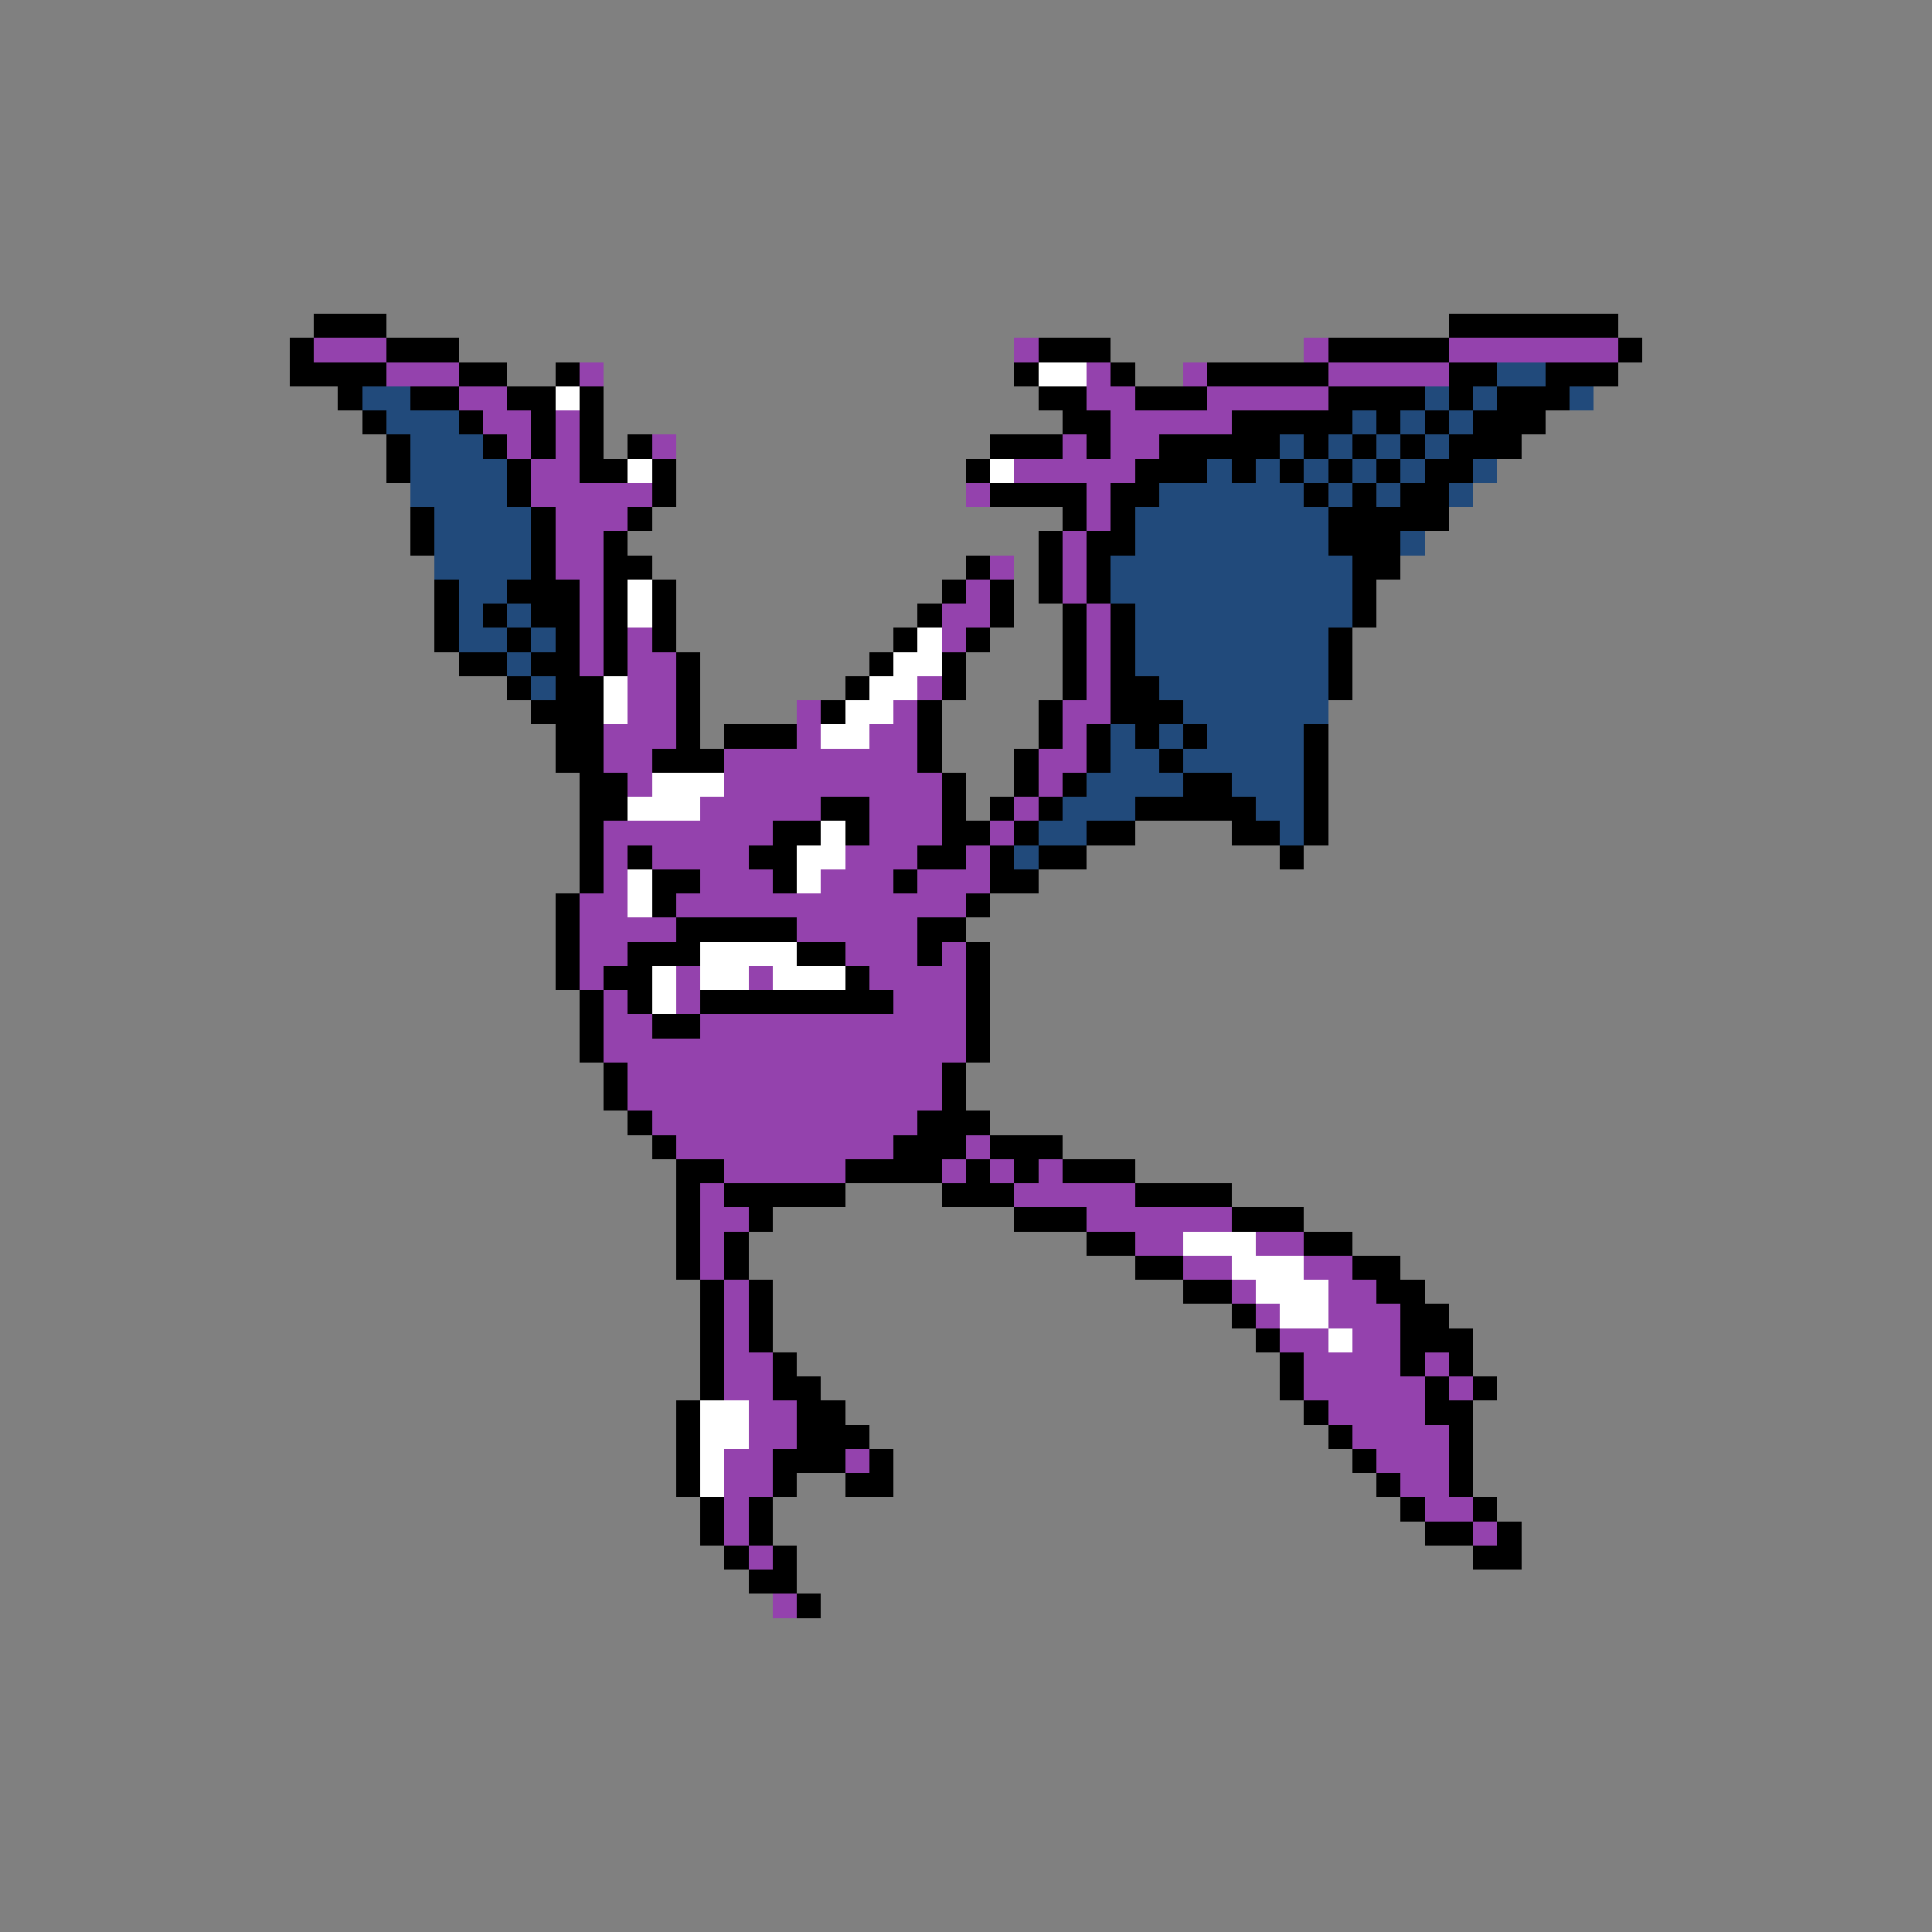 <svg xmlns="http://www.w3.org/2000/svg" viewBox="0 -0.5 80 80" shape-rendering="crispEdges">
<rect x="0" y="-0.5" width="80" height="80" fill="#808080" stroke="none"/>
<path stroke="#000000" d="M13 13h3M60 13h7M12 14h1M16 14h3M43 14h3M55 14h5M67 14h1M12 15h4M19 15h2M23 15h1M42 15h1M46 15h1M50 15h5M60 15h2M64 15h3M14 16h1M17 16h2M21 16h2M24 16h1M43 16h2M47 16h3M55 16h4M60 16h1M62 16h3M15 17h1M19 17h1M22 17h1M24 17h1M44 17h2M51 17h5M57 17h1M59 17h1M61 17h3M16 18h1M20 18h1M22 18h1M24 18h1M26 18h1M41 18h3M45 18h1M48 18h5M54 18h1M56 18h1M58 18h1M60 18h3M16 19h1M21 19h1M24 19h2M27 19h1M40 19h1M47 19h3M51 19h1M53 19h1M55 19h1M57 19h1M59 19h2M21 20h1M27 20h1M41 20h4M46 20h2M54 20h1M56 20h1M58 20h2M17 21h1M22 21h1M26 21h1M44 21h1M46 21h1M55 21h5M17 22h1M22 22h1M25 22h1M43 22h1M45 22h2M55 22h3M22 23h1M25 23h2M40 23h1M43 23h1M45 23h1M56 23h2M18 24h1M21 24h3M25 24h1M27 24h1M39 24h1M41 24h1M43 24h1M45 24h1M56 24h1M18 25h1M20 25h1M22 25h2M25 25h1M27 25h1M38 25h1M41 25h1M44 25h1M46 25h1M56 25h1M18 26h1M21 26h1M23 26h1M25 26h1M27 26h1M37 26h1M40 26h1M44 26h1M46 26h1M55 26h1M19 27h2M22 27h2M25 27h1M28 27h1M36 27h1M39 27h1M44 27h1M46 27h1M55 27h1M21 28h1M23 28h2M28 28h1M35 28h1M39 28h1M44 28h1M46 28h2M55 28h1M22 29h3M28 29h1M34 29h1M38 29h1M43 29h1M46 29h3M23 30h2M28 30h1M30 30h3M38 30h1M43 30h1M45 30h1M47 30h1M49 30h1M54 30h1M23 31h2M27 31h3M38 31h1M42 31h1M45 31h1M48 31h1M54 31h1M24 32h2M39 32h1M42 32h1M44 32h1M49 32h2M54 32h1M24 33h2M34 33h2M39 33h1M41 33h1M43 33h1M47 33h5M54 33h1M24 34h1M32 34h2M35 34h1M39 34h2M42 34h1M45 34h2M51 34h2M54 34h1M24 35h1M26 35h1M31 35h2M38 35h2M41 35h1M43 35h2M53 35h1M24 36h1M27 36h2M32 36h1M37 36h1M41 36h2M23 37h1M27 37h1M40 37h1M23 38h1M28 38h5M38 38h2M23 39h1M26 39h3M33 39h2M38 39h1M40 39h1M23 40h1M25 40h2M35 40h1M40 40h1M24 41h1M26 41h1M29 41h8M40 41h1M24 42h1M27 42h2M40 42h1M24 43h1M40 43h1M25 44h1M39 44h1M25 45h1M39 45h1M26 46h1M38 46h3M27 47h1M37 47h3M41 47h3M28 48h2M35 48h4M40 48h1M42 48h1M44 48h3M28 49h1M30 49h5M39 49h3M47 49h4M28 50h1M31 50h1M42 50h3M51 50h3M28 51h1M30 51h1M45 51h2M54 51h2M28 52h1M30 52h1M47 52h2M56 52h2M29 53h1M31 53h1M49 53h2M57 53h2M29 54h1M31 54h1M51 54h1M58 54h2M29 55h1M31 55h1M52 55h1M58 55h3M29 56h1M32 56h1M53 56h1M58 56h1M60 56h1M29 57h1M32 57h2M53 57h1M59 57h1M61 57h1M28 58h1M33 58h2M54 58h1M59 58h2M28 59h1M33 59h3M55 59h1M60 59h1M28 60h1M32 60h3M36 60h1M56 60h1M60 60h1M28 61h1M32 61h1M35 61h2M57 61h1M60 61h1M29 62h1M31 62h1M58 62h1M61 62h1M29 63h1M31 63h1M59 63h2M62 63h1M30 64h1M32 64h1M61 64h2M31 65h2M33 66h1" />
<path stroke="#9442ad" d="M13 14h3M42 14h1M54 14h1M60 14h7M16 15h3M24 15h1M45 15h1M49 15h1M55 15h5M19 16h2M45 16h2M50 16h5M20 17h2M23 17h1M46 17h5M21 18h1M23 18h1M27 18h1M44 18h1M46 18h2M22 19h2M42 19h5M22 20h5M40 20h1M45 20h1M23 21h3M45 21h1M23 22h2M44 22h1M23 23h2M41 23h1M44 23h1M24 24h1M40 24h1M44 24h1M24 25h1M39 25h2M45 25h1M24 26h1M26 26h1M39 26h1M45 26h1M24 27h1M26 27h2M45 27h1M26 28h2M38 28h1M45 28h1M26 29h2M33 29h1M37 29h1M44 29h2M25 30h3M33 30h1M36 30h2M44 30h1M25 31h2M30 31h8M43 31h2M26 32h1M30 32h9M43 32h1M29 33h5M36 33h3M42 33h1M25 34h7M36 34h3M41 34h1M25 35h1M27 35h4M35 35h3M40 35h1M25 36h1M29 36h3M34 36h3M38 36h3M24 37h2M28 37h12M24 38h4M33 38h5M24 39h2M35 39h3M39 39h1M24 40h1M28 40h1M31 40h1M36 40h4M25 41h1M28 41h1M37 41h3M25 42h2M29 42h11M25 43h15M26 44h13M26 45h13M27 46h11M28 47h9M40 47h1M30 48h5M39 48h1M41 48h1M43 48h1M29 49h1M42 49h5M29 50h2M45 50h6M29 51h1M47 51h2M52 51h2M29 52h1M49 52h2M54 52h2M30 53h1M51 53h1M55 53h2M30 54h1M52 54h1M55 54h3M30 55h1M53 55h2M56 55h2M30 56h2M54 56h4M59 56h1M30 57h2M54 57h5M60 57h1M31 58h2M55 58h4M31 59h2M56 59h4M30 60h2M35 60h1M57 60h3M30 61h2M58 61h2M30 62h1M59 62h2M30 63h1M61 63h1M31 64h1M32 66h1" />
<path stroke="#ffffff" d="M43 15h2M23 16h1M26 19h1M41 19h1M26 24h1M26 25h1M38 26h1M37 27h2M25 28h1M36 28h2M25 29h1M35 29h2M34 30h2M27 32h3M26 33h3M34 34h1M33 35h2M26 36h1M33 36h1M26 37h1M29 39h4M27 40h1M29 40h2M32 40h3M27 41h1M49 51h3M51 52h3M52 53h3M53 54h2M55 55h1M29 58h2M29 59h2M29 60h1M29 61h1" />
<path stroke="#214a7b" d="M62 15h2M15 16h2M59 16h1M61 16h1M65 16h1M16 17h3M56 17h1M58 17h1M60 17h1M17 18h3M53 18h1M55 18h1M57 18h1M59 18h1M17 19h4M50 19h1M52 19h1M54 19h1M56 19h1M58 19h1M61 19h1M17 20h4M48 20h6M55 20h1M57 20h1M60 20h1M18 21h4M47 21h8M18 22h4M47 22h8M58 22h1M18 23h4M46 23h10M19 24h2M46 24h10M19 25h1M21 25h1M47 25h9M19 26h2M22 26h1M47 26h8M21 27h1M47 27h8M22 28h1M48 28h7M49 29h6M46 30h1M48 30h1M50 30h4M46 31h2M49 31h5M45 32h4M51 32h3M44 33h3M52 33h2M43 34h2M53 34h1M42 35h1" />
</svg>